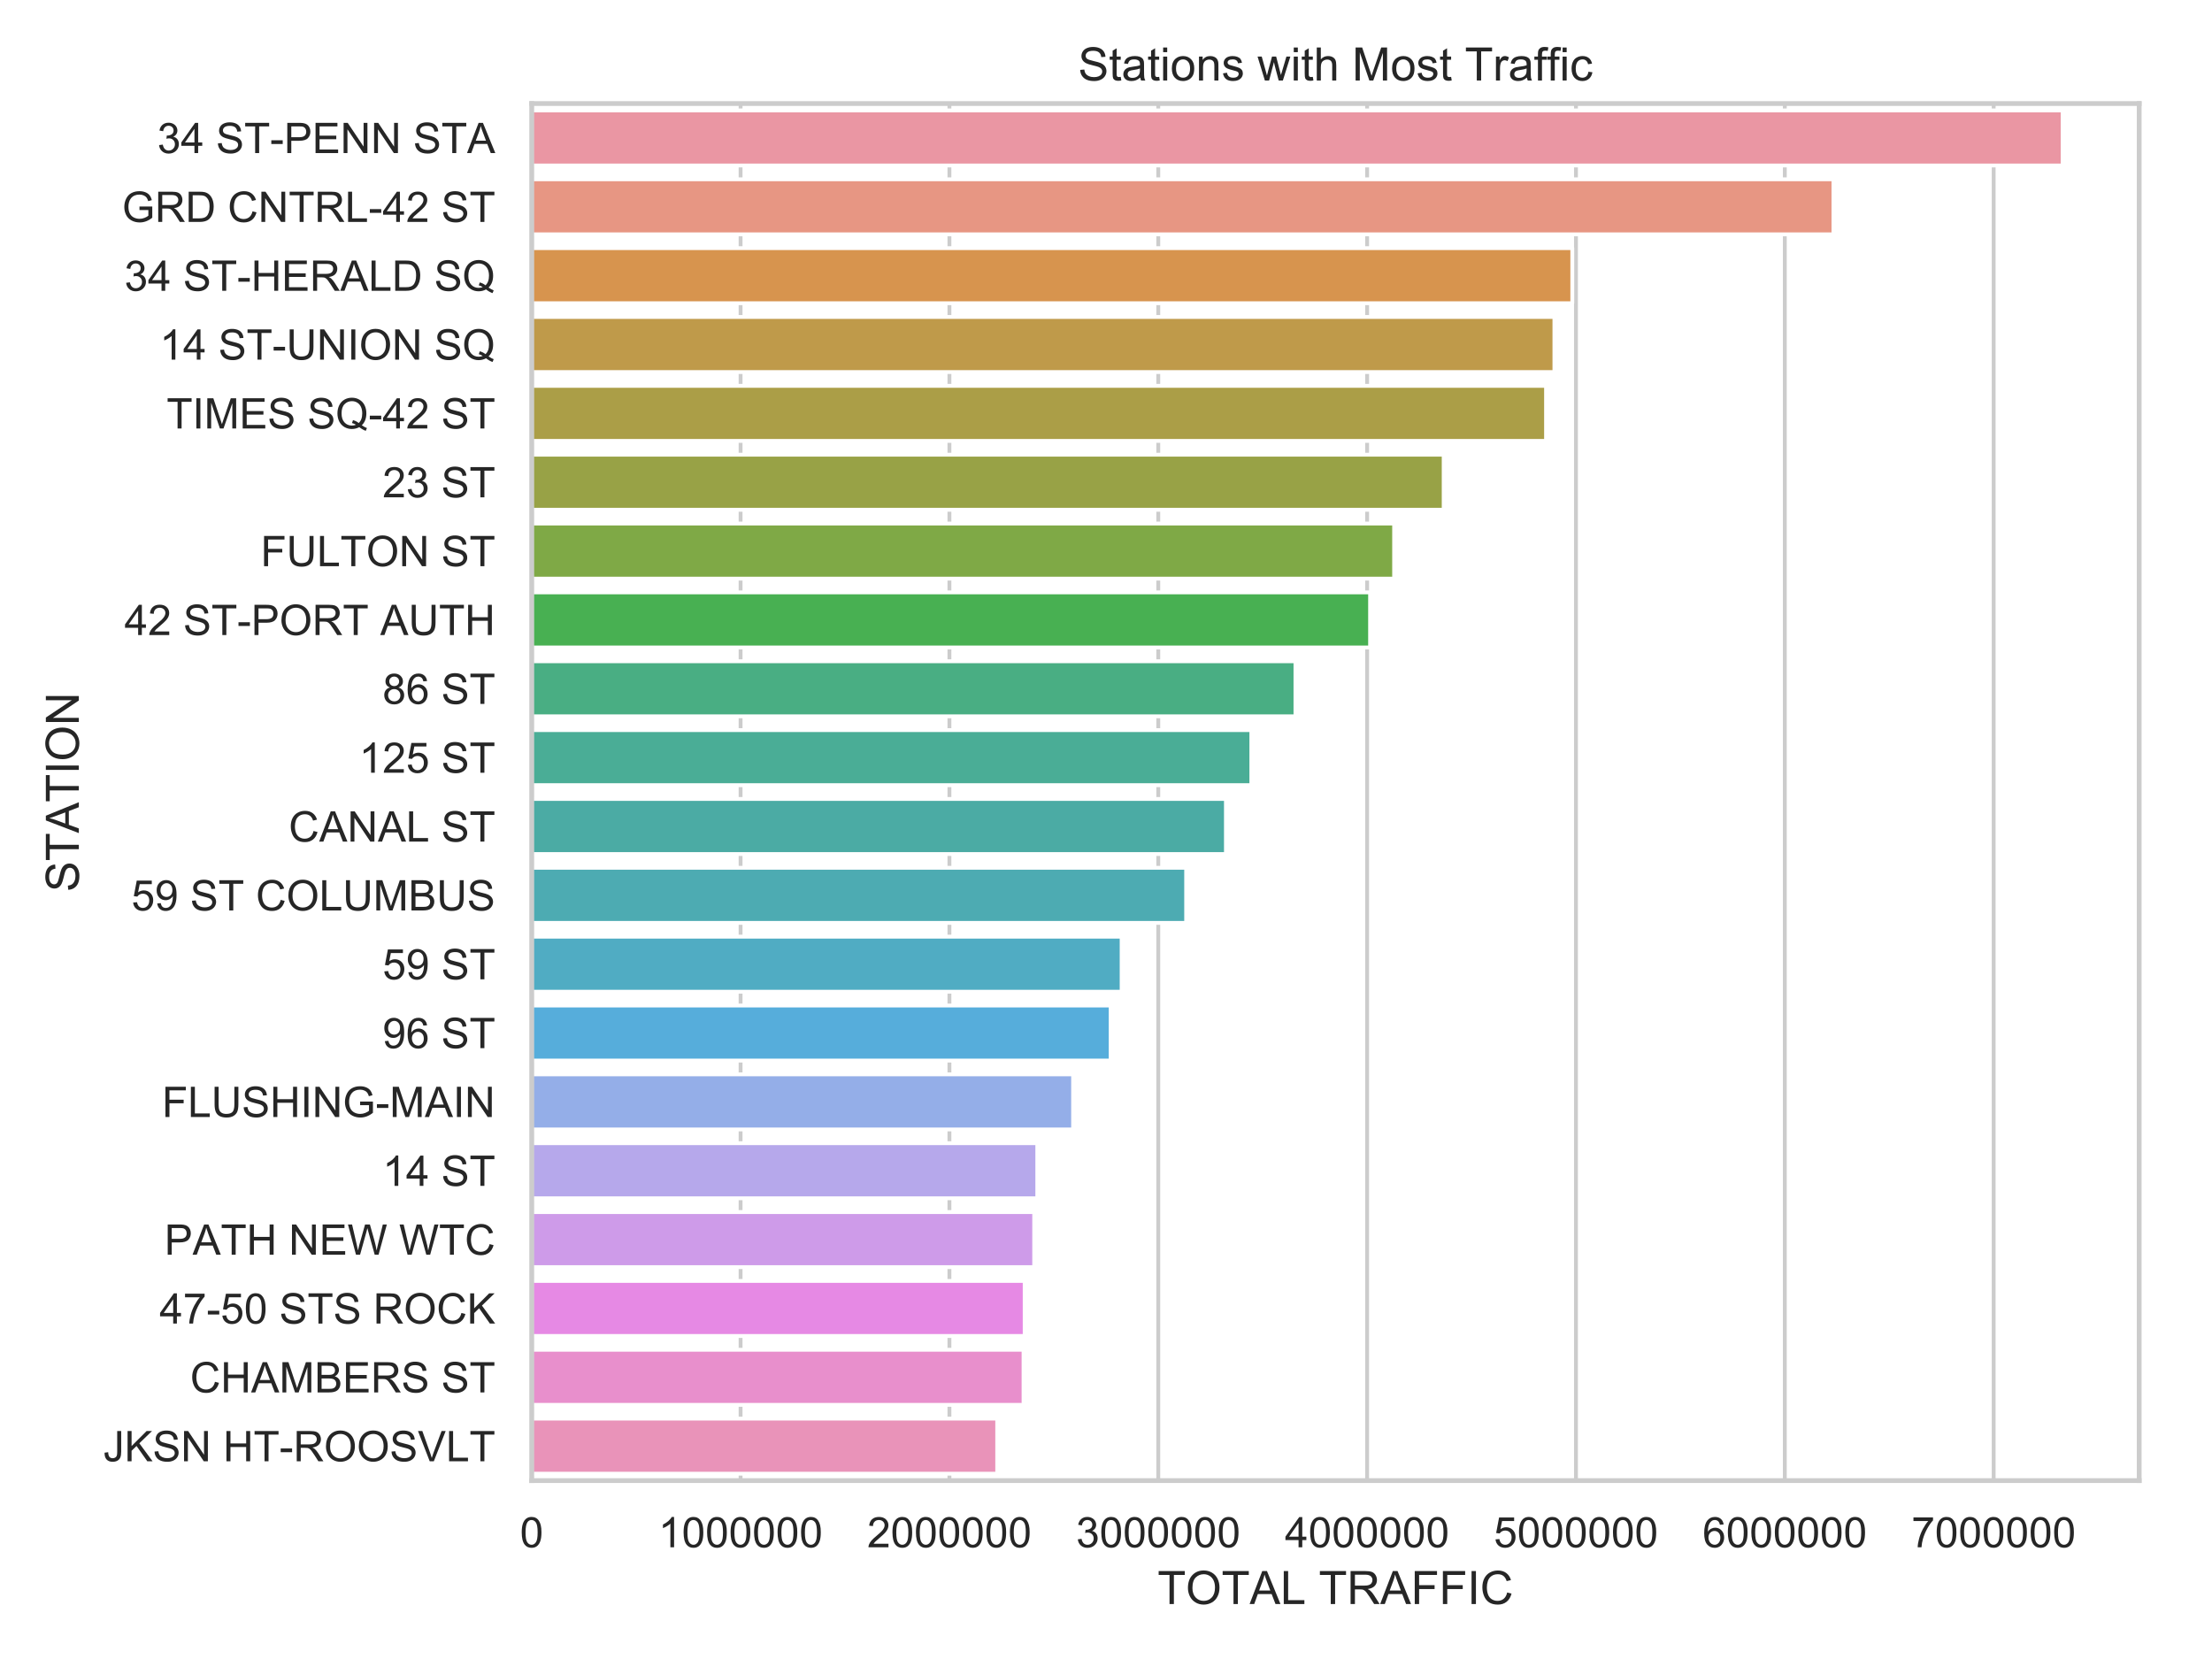 <?xml version="1.0" encoding="utf-8" standalone="no"?>
<!DOCTYPE svg PUBLIC "-//W3C//DTD SVG 1.1//EN"
  "http://www.w3.org/Graphics/SVG/1.1/DTD/svg11.dtd">
<!-- Created with matplotlib (http://matplotlib.org/) -->
<svg height="432pt" version="1.1" viewBox="0 0 576 432" width="576pt" xmlns="http://www.w3.org/2000/svg" xmlns:xlink="http://www.w3.org/1999/xlink">
 <defs>
  <style type="text/css">
*{stroke-linecap:butt;stroke-linejoin:round;}
  </style>
 </defs>
 <g id="figure_1">
  <g id="patch_1">
   <path d="M 0 432 
L 576 432 
L 576 0 
L 0 0 
z
" style="fill:#ffffff;"/>
  </g>
  <g id="axes_1">
   <g id="patch_2">
    <path d="M 138.46 385.54 
L 557.04 385.54 
L 557.04 26.96 
L 138.46 26.96 
z
" style="fill:#ffffff;"/>
   </g>
   <g id="matplotlib.axis_1">
    <g id="xtick_1">
     <g id="line2d_1">
      <path clip-path="url(#pbf6b4b45cb)" d="M 138.46 385.54 
L 138.46 26.96 
" style="fill:none;stroke:#cccccc;stroke-linecap:round;"/>
     </g>
     <g id="text_1">
      <!-- 0 -->
      <defs>
       <path d="M 4.156 35.297 
Q 4.156 48 6.766 55.734 
Q 9.375 63.484 14.516 67.672 
Q 19.672 71.875 27.484 71.875 
Q 33.25 71.875 37.594 69.547 
Q 41.938 67.234 44.766 62.859 
Q 47.609 58.5 49.219 52.219 
Q 50.828 45.953 50.828 35.297 
Q 50.828 22.703 48.234 14.969 
Q 45.656 7.234 40.5 3 
Q 35.359 -1.219 27.484 -1.219 
Q 17.141 -1.219 11.234 6.203 
Q 4.156 15.141 4.156 35.297 
z
M 13.188 35.297 
Q 13.188 17.672 17.312 11.828 
Q 21.438 6 27.484 6 
Q 33.547 6 37.672 11.859 
Q 41.797 17.719 41.797 35.297 
Q 41.797 52.984 37.672 58.781 
Q 33.547 64.594 27.391 64.594 
Q 21.344 64.594 17.719 59.469 
Q 13.188 52.938 13.188 35.297 
z
" id="ArialMT-30"/>
      </defs>
      <g style="fill:#262626;" transform="translate(135.401 402.914)scale(0.11 -0.11)">
       <use xlink:href="#ArialMT-30"/>
      </g>
     </g>
    </g>
    <g id="xtick_2">
     <g id="line2d_2">
      <path clip-path="url(#pbf6b4b45cb)" d="M 192.844 385.54 
L 192.844 26.96 
" style="fill:none;stroke:#cccccc;stroke-linecap:round;"/>
     </g>
     <g id="text_2">
      <!-- 1000000 -->
      <defs>
       <path d="M 37.25 0 
L 28.469 0 
L 28.469 56 
Q 25.297 52.984 20.141 49.953 
Q 14.984 46.922 10.891 45.406 
L 10.891 53.906 
Q 18.266 57.375 23.781 62.297 
Q 29.297 67.234 31.594 71.875 
L 37.25 71.875 
z
" id="ArialMT-31"/>
      </defs>
      <g style="fill:#262626;" transform="translate(171.434 402.914)scale(0.11 -0.11)">
       <use xlink:href="#ArialMT-31"/>
       <use x="55.615" xlink:href="#ArialMT-30"/>
       <use x="111.23" xlink:href="#ArialMT-30"/>
       <use x="166.846" xlink:href="#ArialMT-30"/>
       <use x="222.461" xlink:href="#ArialMT-30"/>
       <use x="278.076" xlink:href="#ArialMT-30"/>
       <use x="333.691" xlink:href="#ArialMT-30"/>
      </g>
     </g>
    </g>
    <g id="xtick_3">
     <g id="line2d_3">
      <path clip-path="url(#pbf6b4b45cb)" d="M 247.228 385.54 
L 247.228 26.96 
" style="fill:none;stroke:#cccccc;stroke-linecap:round;"/>
     </g>
     <g id="text_3">
      <!-- 2000000 -->
      <defs>
       <path d="M 50.344 8.453 
L 50.344 0 
L 3.031 0 
Q 2.938 3.172 4.047 6.109 
Q 5.859 10.938 9.828 15.625 
Q 13.812 20.312 21.344 26.469 
Q 33.016 36.031 37.109 41.625 
Q 41.219 47.219 41.219 52.203 
Q 41.219 57.422 37.469 61 
Q 33.734 64.594 27.734 64.594 
Q 21.391 64.594 17.578 60.781 
Q 13.766 56.984 13.719 50.25 
L 4.688 51.172 
Q 5.609 61.281 11.656 66.578 
Q 17.719 71.875 27.938 71.875 
Q 38.234 71.875 44.234 66.156 
Q 50.25 60.453 50.25 52 
Q 50.25 47.703 48.484 43.547 
Q 46.734 39.406 42.656 34.812 
Q 38.578 30.219 29.109 22.219 
Q 21.188 15.578 18.938 13.203 
Q 16.703 10.844 15.234 8.453 
z
" id="ArialMT-32"/>
      </defs>
      <g style="fill:#262626;" transform="translate(225.818 402.914)scale(0.11 -0.11)">
       <use xlink:href="#ArialMT-32"/>
       <use x="55.615" xlink:href="#ArialMT-30"/>
       <use x="111.23" xlink:href="#ArialMT-30"/>
       <use x="166.846" xlink:href="#ArialMT-30"/>
       <use x="222.461" xlink:href="#ArialMT-30"/>
       <use x="278.076" xlink:href="#ArialMT-30"/>
       <use x="333.691" xlink:href="#ArialMT-30"/>
      </g>
     </g>
    </g>
    <g id="xtick_4">
     <g id="line2d_4">
      <path clip-path="url(#pbf6b4b45cb)" d="M 301.611 385.54 
L 301.611 26.96 
" style="fill:none;stroke:#cccccc;stroke-linecap:round;"/>
     </g>
     <g id="text_4">
      <!-- 3000000 -->
      <defs>
       <path d="M 4.203 18.891 
L 12.984 20.062 
Q 14.5 12.594 18.141 9.297 
Q 21.781 6 27 6 
Q 33.203 6 37.469 10.297 
Q 41.75 14.594 41.75 20.953 
Q 41.75 27 37.797 30.922 
Q 33.844 34.859 27.734 34.859 
Q 25.25 34.859 21.531 33.891 
L 22.516 41.609 
Q 23.391 41.5 23.922 41.5 
Q 29.547 41.5 34.031 44.422 
Q 38.531 47.359 38.531 53.469 
Q 38.531 58.297 35.25 61.469 
Q 31.984 64.656 26.812 64.656 
Q 21.688 64.656 18.266 61.422 
Q 14.844 58.203 13.875 51.766 
L 5.078 53.328 
Q 6.688 62.156 12.391 67.016 
Q 18.109 71.875 26.609 71.875 
Q 32.469 71.875 37.391 69.359 
Q 42.328 66.844 44.938 62.5 
Q 47.562 58.156 47.562 53.266 
Q 47.562 48.641 45.062 44.828 
Q 42.578 41.016 37.703 38.766 
Q 44.047 37.312 47.562 32.688 
Q 51.078 28.078 51.078 21.141 
Q 51.078 11.766 44.234 5.25 
Q 37.406 -1.266 26.953 -1.266 
Q 17.531 -1.266 11.297 4.344 
Q 5.078 9.969 4.203 18.891 
z
" id="ArialMT-33"/>
      </defs>
      <g style="fill:#262626;" transform="translate(280.202 402.914)scale(0.11 -0.11)">
       <use xlink:href="#ArialMT-33"/>
       <use x="55.615" xlink:href="#ArialMT-30"/>
       <use x="111.23" xlink:href="#ArialMT-30"/>
       <use x="166.846" xlink:href="#ArialMT-30"/>
       <use x="222.461" xlink:href="#ArialMT-30"/>
       <use x="278.076" xlink:href="#ArialMT-30"/>
       <use x="333.691" xlink:href="#ArialMT-30"/>
      </g>
     </g>
    </g>
    <g id="xtick_5">
     <g id="line2d_5">
      <path clip-path="url(#pbf6b4b45cb)" d="M 355.995 385.54 
L 355.995 26.96 
" style="fill:none;stroke:#cccccc;stroke-linecap:round;"/>
     </g>
     <g id="text_5">
      <!-- 4000000 -->
      <defs>
       <path d="M 32.328 0 
L 32.328 17.141 
L 1.266 17.141 
L 1.266 25.203 
L 33.938 71.578 
L 41.109 71.578 
L 41.109 25.203 
L 50.781 25.203 
L 50.781 17.141 
L 41.109 17.141 
L 41.109 0 
z
M 32.328 25.203 
L 32.328 57.469 
L 9.906 25.203 
z
" id="ArialMT-34"/>
      </defs>
      <g style="fill:#262626;" transform="translate(334.586 402.914)scale(0.11 -0.11)">
       <use xlink:href="#ArialMT-34"/>
       <use x="55.615" xlink:href="#ArialMT-30"/>
       <use x="111.23" xlink:href="#ArialMT-30"/>
       <use x="166.846" xlink:href="#ArialMT-30"/>
       <use x="222.461" xlink:href="#ArialMT-30"/>
       <use x="278.076" xlink:href="#ArialMT-30"/>
       <use x="333.691" xlink:href="#ArialMT-30"/>
      </g>
     </g>
    </g>
    <g id="xtick_6">
     <g id="line2d_6">
      <path clip-path="url(#pbf6b4b45cb)" d="M 410.379 385.54 
L 410.379 26.96 
" style="fill:none;stroke:#cccccc;stroke-linecap:round;"/>
     </g>
     <g id="text_6">
      <!-- 5000000 -->
      <defs>
       <path d="M 4.156 18.75 
L 13.375 19.531 
Q 14.406 12.797 18.141 9.391 
Q 21.875 6 27.156 6 
Q 33.5 6 37.891 10.781 
Q 42.281 15.578 42.281 23.484 
Q 42.281 31 38.062 35.344 
Q 33.844 39.703 27 39.703 
Q 22.75 39.703 19.328 37.766 
Q 15.922 35.844 13.969 32.766 
L 5.719 33.844 
L 12.641 70.609 
L 48.25 70.609 
L 48.25 62.203 
L 19.672 62.203 
L 15.828 42.969 
Q 22.266 47.469 29.344 47.469 
Q 38.719 47.469 45.156 40.969 
Q 51.609 34.469 51.609 24.266 
Q 51.609 14.547 45.953 7.469 
Q 39.062 -1.219 27.156 -1.219 
Q 17.391 -1.219 11.203 4.25 
Q 5.031 9.719 4.156 18.75 
z
" id="ArialMT-35"/>
      </defs>
      <g style="fill:#262626;" transform="translate(388.97 402.914)scale(0.11 -0.11)">
       <use xlink:href="#ArialMT-35"/>
       <use x="55.615" xlink:href="#ArialMT-30"/>
       <use x="111.23" xlink:href="#ArialMT-30"/>
       <use x="166.846" xlink:href="#ArialMT-30"/>
       <use x="222.461" xlink:href="#ArialMT-30"/>
       <use x="278.076" xlink:href="#ArialMT-30"/>
       <use x="333.691" xlink:href="#ArialMT-30"/>
      </g>
     </g>
    </g>
    <g id="xtick_7">
     <g id="line2d_7">
      <path clip-path="url(#pbf6b4b45cb)" d="M 464.763 385.54 
L 464.763 26.96 
" style="fill:none;stroke:#cccccc;stroke-linecap:round;"/>
     </g>
     <g id="text_7">
      <!-- 6000000 -->
      <defs>
       <path d="M 49.75 54.047 
L 41.016 53.375 
Q 39.844 58.547 37.703 60.891 
Q 34.125 64.656 28.906 64.656 
Q 24.703 64.656 21.531 62.312 
Q 17.391 59.281 14.984 53.469 
Q 12.594 47.656 12.5 36.922 
Q 15.672 41.75 20.266 44.094 
Q 24.859 46.438 29.891 46.438 
Q 38.672 46.438 44.844 39.969 
Q 51.031 33.5 51.031 23.25 
Q 51.031 16.5 48.125 10.719 
Q 45.219 4.938 40.141 1.859 
Q 35.062 -1.219 28.609 -1.219 
Q 17.625 -1.219 10.688 6.859 
Q 3.766 14.938 3.766 33.5 
Q 3.766 54.25 11.422 63.672 
Q 18.109 71.875 29.438 71.875 
Q 37.891 71.875 43.281 67.141 
Q 48.688 62.406 49.75 54.047 
z
M 13.875 23.188 
Q 13.875 18.656 15.797 14.5 
Q 17.719 10.359 21.188 8.172 
Q 24.656 6 28.469 6 
Q 34.031 6 38.031 10.484 
Q 42.047 14.984 42.047 22.703 
Q 42.047 30.125 38.078 34.391 
Q 34.125 38.672 28.125 38.672 
Q 22.172 38.672 18.016 34.391 
Q 13.875 30.125 13.875 23.188 
z
" id="ArialMT-36"/>
      </defs>
      <g style="fill:#262626;" transform="translate(443.353 402.914)scale(0.11 -0.11)">
       <use xlink:href="#ArialMT-36"/>
       <use x="55.615" xlink:href="#ArialMT-30"/>
       <use x="111.23" xlink:href="#ArialMT-30"/>
       <use x="166.846" xlink:href="#ArialMT-30"/>
       <use x="222.461" xlink:href="#ArialMT-30"/>
       <use x="278.076" xlink:href="#ArialMT-30"/>
       <use x="333.691" xlink:href="#ArialMT-30"/>
      </g>
     </g>
    </g>
    <g id="xtick_8">
     <g id="line2d_8">
      <path clip-path="url(#pbf6b4b45cb)" d="M 519.147 385.54 
L 519.147 26.96 
" style="fill:none;stroke:#cccccc;stroke-linecap:round;"/>
     </g>
     <g id="text_8">
      <!-- 7000000 -->
      <defs>
       <path d="M 4.734 62.203 
L 4.734 70.656 
L 51.078 70.656 
L 51.078 63.812 
Q 44.234 56.547 37.516 44.484 
Q 30.812 32.422 27.156 19.672 
Q 24.516 10.688 23.781 0 
L 14.75 0 
Q 14.891 8.453 18.062 20.406 
Q 21.234 32.375 27.172 43.484 
Q 33.109 54.594 39.797 62.203 
z
" id="ArialMT-37"/>
      </defs>
      <g style="fill:#262626;" transform="translate(497.737 402.914)scale(0.11 -0.11)">
       <use xlink:href="#ArialMT-37"/>
       <use x="55.615" xlink:href="#ArialMT-30"/>
       <use x="111.23" xlink:href="#ArialMT-30"/>
       <use x="166.846" xlink:href="#ArialMT-30"/>
       <use x="222.461" xlink:href="#ArialMT-30"/>
       <use x="278.076" xlink:href="#ArialMT-30"/>
       <use x="333.691" xlink:href="#ArialMT-30"/>
      </g>
     </g>
    </g>
    <g id="text_9">
     <!-- TOTAL TRAFFIC -->
     <defs>
      <path d="M 25.922 0 
L 25.922 63.141 
L 2.344 63.141 
L 2.344 71.578 
L 59.078 71.578 
L 59.078 63.141 
L 35.406 63.141 
L 35.406 0 
z
" id="ArialMT-54"/>
      <path d="M 4.828 34.859 
Q 4.828 52.688 14.391 62.766 
Q 23.969 72.859 39.109 72.859 
Q 49.031 72.859 56.984 68.109 
Q 64.938 63.375 69.109 54.906 
Q 73.297 46.438 73.297 35.688 
Q 73.297 24.812 68.891 16.219 
Q 64.5 7.625 56.438 3.203 
Q 48.391 -1.219 39.062 -1.219 
Q 28.953 -1.219 20.984 3.656 
Q 13.031 8.547 8.922 16.984 
Q 4.828 25.438 4.828 34.859 
z
M 14.594 34.719 
Q 14.594 21.781 21.547 14.328 
Q 28.516 6.891 39.016 6.891 
Q 49.703 6.891 56.609 14.406 
Q 63.531 21.922 63.531 35.75 
Q 63.531 44.484 60.578 51 
Q 57.625 57.516 51.922 61.109 
Q 46.234 64.703 39.156 64.703 
Q 29.109 64.703 21.844 57.781 
Q 14.594 50.875 14.594 34.719 
z
" id="ArialMT-4f"/>
      <path d="M -0.141 0 
L 27.344 71.578 
L 37.547 71.578 
L 66.844 0 
L 56.062 0 
L 47.703 21.688 
L 17.781 21.688 
L 9.906 0 
z
M 20.516 29.391 
L 44.781 29.391 
L 37.312 49.219 
Q 33.891 58.25 32.234 64.062 
Q 30.859 57.172 28.375 50.391 
z
" id="ArialMT-41"/>
      <path d="M 7.328 0 
L 7.328 71.578 
L 16.797 71.578 
L 16.797 8.453 
L 52.047 8.453 
L 52.047 0 
z
" id="ArialMT-4c"/>
      <path id="ArialMT-20"/>
      <path d="M 7.859 0 
L 7.859 71.578 
L 39.594 71.578 
Q 49.172 71.578 54.141 69.641 
Q 59.125 67.719 62.109 62.828 
Q 65.094 57.953 65.094 52.047 
Q 65.094 44.438 60.156 39.203 
Q 55.219 33.984 44.922 32.562 
Q 48.688 30.766 50.641 29 
Q 54.781 25.203 58.5 19.484 
L 70.953 0 
L 59.031 0 
L 49.562 14.891 
Q 45.406 21.344 42.719 24.75 
Q 40.047 28.172 37.922 29.531 
Q 35.797 30.906 33.594 31.453 
Q 31.984 31.781 28.328 31.781 
L 17.328 31.781 
L 17.328 0 
z
M 17.328 39.984 
L 37.703 39.984 
Q 44.188 39.984 47.844 41.328 
Q 51.516 42.672 53.422 45.625 
Q 55.328 48.578 55.328 52.047 
Q 55.328 57.125 51.641 60.391 
Q 47.953 63.672 39.984 63.672 
L 17.328 63.672 
z
" id="ArialMT-52"/>
      <path d="M 8.203 0 
L 8.203 71.578 
L 56.5 71.578 
L 56.5 63.141 
L 17.672 63.141 
L 17.672 40.969 
L 51.266 40.969 
L 51.266 32.516 
L 17.672 32.516 
L 17.672 0 
z
" id="ArialMT-46"/>
      <path d="M 9.328 0 
L 9.328 71.578 
L 18.797 71.578 
L 18.797 0 
z
" id="ArialMT-49"/>
      <path d="M 58.797 25.094 
L 68.266 22.703 
Q 65.281 11.031 57.547 4.906 
Q 49.812 -1.219 38.625 -1.219 
Q 27.047 -1.219 19.797 3.484 
Q 12.547 8.203 8.766 17.141 
Q 4.984 26.078 4.984 36.328 
Q 4.984 47.516 9.25 55.828 
Q 13.531 64.156 21.406 68.469 
Q 29.297 72.797 38.766 72.797 
Q 49.516 72.797 56.828 67.328 
Q 64.156 61.859 67.047 51.953 
L 57.719 49.75 
Q 55.219 57.562 50.484 61.125 
Q 45.75 64.703 38.578 64.703 
Q 30.328 64.703 24.781 60.734 
Q 19.234 56.781 16.984 50.109 
Q 14.75 43.453 14.75 36.375 
Q 14.75 27.25 17.406 20.438 
Q 20.062 13.625 25.672 10.25 
Q 31.297 6.891 37.844 6.891 
Q 45.797 6.891 51.312 11.469 
Q 56.844 16.062 58.797 25.094 
z
" id="ArialMT-43"/>
     </defs>
     <g style="fill:#262626;" transform="translate(301.43 417.689)scale(0.12 -0.12)">
      <use xlink:href="#ArialMT-54"/>
      <use x="61.068" xlink:href="#ArialMT-4f"/>
      <use x="138.852" xlink:href="#ArialMT-54"/>
      <use x="199.826" xlink:href="#ArialMT-41"/>
      <use x="266.525" xlink:href="#ArialMT-4c"/>
      <use x="322.094" xlink:href="#ArialMT-20"/>
      <use x="349.861" xlink:href="#ArialMT-54"/>
      <use x="410.945" xlink:href="#ArialMT-52"/>
      <use x="483.162" xlink:href="#ArialMT-41"/>
      <use x="549.861" xlink:href="#ArialMT-46"/>
      <use x="610.945" xlink:href="#ArialMT-46"/>
      <use x="672.029" xlink:href="#ArialMT-49"/>
      <use x="699.812" xlink:href="#ArialMT-43"/>
     </g>
    </g>
   </g>
   <g id="matplotlib.axis_2">
    <g id="ytick_1">
     <g id="text_10">
      <!-- 34 ST-PENN STA -->
      <defs>
       <path d="M 4.5 23 
L 13.422 23.781 
Q 14.062 18.406 16.375 14.969 
Q 18.703 11.531 23.578 9.406 
Q 28.469 7.281 34.578 7.281 
Q 39.984 7.281 44.141 8.891 
Q 48.297 10.5 50.312 13.297 
Q 52.344 16.109 52.344 19.438 
Q 52.344 22.797 50.391 25.312 
Q 48.438 27.828 43.953 29.547 
Q 41.062 30.672 31.203 33.031 
Q 21.344 35.406 17.391 37.5 
Q 12.25 40.188 9.734 44.156 
Q 7.234 48.141 7.234 53.078 
Q 7.234 58.5 10.297 63.203 
Q 13.375 67.922 19.281 70.359 
Q 25.203 72.797 32.422 72.797 
Q 40.375 72.797 46.453 70.234 
Q 52.547 67.672 55.812 62.688 
Q 59.078 57.719 59.328 51.422 
L 50.25 50.734 
Q 49.516 57.516 45.281 60.984 
Q 41.062 64.453 32.812 64.453 
Q 24.219 64.453 20.281 61.297 
Q 16.359 58.156 16.359 53.719 
Q 16.359 49.859 19.141 47.359 
Q 21.875 44.875 33.422 42.266 
Q 44.969 39.656 49.266 37.703 
Q 55.516 34.812 58.484 30.391 
Q 61.469 25.984 61.469 20.219 
Q 61.469 14.5 58.203 9.438 
Q 54.938 4.391 48.797 1.578 
Q 42.672 -1.219 35.016 -1.219 
Q 25.297 -1.219 18.719 1.609 
Q 12.156 4.438 8.422 10.125 
Q 4.688 15.828 4.5 23 
z
" id="ArialMT-53"/>
       <path d="M 3.172 21.484 
L 3.172 30.328 
L 30.172 30.328 
L 30.172 21.484 
z
" id="ArialMT-2d"/>
       <path d="M 7.719 0 
L 7.719 71.578 
L 34.719 71.578 
Q 41.844 71.578 45.609 70.906 
Q 50.875 70.016 54.438 67.547 
Q 58.016 65.094 60.188 60.641 
Q 62.359 56.203 62.359 50.875 
Q 62.359 41.75 56.547 35.422 
Q 50.734 29.109 35.547 29.109 
L 17.188 29.109 
L 17.188 0 
z
M 17.188 37.547 
L 35.688 37.547 
Q 44.875 37.547 48.734 40.969 
Q 52.594 44.391 52.594 50.594 
Q 52.594 55.078 50.312 58.266 
Q 48.047 61.469 44.344 62.5 
Q 41.938 63.141 35.5 63.141 
L 17.188 63.141 
z
" id="ArialMT-50"/>
       <path d="M 7.906 0 
L 7.906 71.578 
L 59.672 71.578 
L 59.672 63.141 
L 17.391 63.141 
L 17.391 41.219 
L 56.984 41.219 
L 56.984 32.812 
L 17.391 32.812 
L 17.391 8.453 
L 61.328 8.453 
L 61.328 0 
z
" id="ArialMT-45"/>
       <path d="M 7.625 0 
L 7.625 71.578 
L 17.328 71.578 
L 54.938 15.375 
L 54.938 71.578 
L 64.016 71.578 
L 64.016 0 
L 54.297 0 
L 16.703 56.25 
L 16.703 0 
z
" id="ArialMT-4e"/>
      </defs>
      <g style="fill:#262626;" transform="translate(40.96 39.861)scale(0.11 -0.11)">
       <use xlink:href="#ArialMT-33"/>
       <use x="55.615" xlink:href="#ArialMT-34"/>
       <use x="111.23" xlink:href="#ArialMT-20"/>
       <use x="139.014" xlink:href="#ArialMT-53"/>
       <use x="205.713" xlink:href="#ArialMT-54"/>
       <use x="266.719" xlink:href="#ArialMT-2d"/>
       <use x="300.02" xlink:href="#ArialMT-50"/>
       <use x="366.719" xlink:href="#ArialMT-45"/>
       <use x="433.418" xlink:href="#ArialMT-4e"/>
       <use x="505.635" xlink:href="#ArialMT-4e"/>
       <use x="577.852" xlink:href="#ArialMT-20"/>
       <use x="605.635" xlink:href="#ArialMT-53"/>
       <use x="672.334" xlink:href="#ArialMT-54"/>
       <use x="733.309" xlink:href="#ArialMT-41"/>
      </g>
     </g>
    </g>
    <g id="ytick_2">
     <g id="text_11">
      <!-- GRD CNTRL-42 ST -->
      <defs>
       <path d="M 41.219 28.078 
L 41.219 36.469 
L 71.531 36.531 
L 71.531 9.969 
Q 64.547 4.391 57.125 1.578 
Q 49.703 -1.219 41.891 -1.219 
Q 31.344 -1.219 22.719 3.297 
Q 14.109 7.812 9.719 16.359 
Q 5.328 24.906 5.328 35.453 
Q 5.328 45.906 9.688 54.953 
Q 14.062 64.016 22.266 68.406 
Q 30.469 72.797 41.156 72.797 
Q 48.922 72.797 55.188 70.281 
Q 61.469 67.781 65.031 63.281 
Q 68.609 58.797 70.453 51.562 
L 61.922 49.219 
Q 60.297 54.688 57.906 57.812 
Q 55.516 60.938 51.062 62.812 
Q 46.625 64.703 41.219 64.703 
Q 34.719 64.703 29.984 62.719 
Q 25.25 60.75 22.344 57.516 
Q 19.438 54.297 17.828 50.438 
Q 15.094 43.797 15.094 36.031 
Q 15.094 26.469 18.391 20.016 
Q 21.688 13.578 27.984 10.453 
Q 34.281 7.328 41.359 7.328 
Q 47.516 7.328 53.375 9.688 
Q 59.234 12.062 62.25 14.75 
L 62.25 28.078 
z
" id="ArialMT-47"/>
       <path d="M 7.719 0 
L 7.719 71.578 
L 32.375 71.578 
Q 40.719 71.578 45.125 70.562 
Q 51.266 69.141 55.609 65.438 
Q 61.281 60.641 64.078 53.188 
Q 66.891 45.75 66.891 36.188 
Q 66.891 28.031 64.984 21.734 
Q 63.094 15.438 60.109 11.297 
Q 57.125 7.172 53.578 4.797 
Q 50.047 2.438 45.047 1.219 
Q 40.047 0 33.547 0 
z
M 17.188 8.453 
L 32.469 8.453 
Q 39.547 8.453 43.578 9.766 
Q 47.609 11.078 50 13.484 
Q 53.375 16.844 55.25 22.531 
Q 57.125 28.219 57.125 36.328 
Q 57.125 47.562 53.438 53.594 
Q 49.75 59.625 44.484 61.672 
Q 40.672 63.141 32.234 63.141 
L 17.188 63.141 
z
" id="ArialMT-44"/>
      </defs>
      <g style="fill:#262626;" transform="translate(31.784 57.79)scale(0.11 -0.11)">
       <use xlink:href="#ArialMT-47"/>
       <use x="77.783" xlink:href="#ArialMT-52"/>
       <use x="150" xlink:href="#ArialMT-44"/>
       <use x="222.217" xlink:href="#ArialMT-20"/>
       <use x="250" xlink:href="#ArialMT-43"/>
       <use x="322.217" xlink:href="#ArialMT-4e"/>
       <use x="394.434" xlink:href="#ArialMT-54"/>
       <use x="455.518" xlink:href="#ArialMT-52"/>
       <use x="527.734" xlink:href="#ArialMT-4c"/>
       <use x="583.35" xlink:href="#ArialMT-2d"/>
       <use x="616.65" xlink:href="#ArialMT-34"/>
       <use x="672.266" xlink:href="#ArialMT-32"/>
       <use x="727.881" xlink:href="#ArialMT-20"/>
       <use x="755.664" xlink:href="#ArialMT-53"/>
       <use x="822.363" xlink:href="#ArialMT-54"/>
      </g>
     </g>
    </g>
    <g id="ytick_3">
     <g id="text_12">
      <!-- 34 ST-HERALD SQ -->
      <defs>
       <path d="M 8.016 0 
L 8.016 71.578 
L 17.484 71.578 
L 17.484 42.188 
L 54.688 42.188 
L 54.688 71.578 
L 64.156 71.578 
L 64.156 0 
L 54.688 0 
L 54.688 33.734 
L 17.484 33.734 
L 17.484 0 
z
" id="ArialMT-48"/>
       <path d="M 61.969 7.672 
Q 68.562 3.125 74.125 1.031 
L 71.344 -5.562 
Q 63.625 -2.781 55.953 3.219 
Q 48 -1.219 38.375 -1.219 
Q 28.656 -1.219 20.75 3.469 
Q 12.844 8.156 8.562 16.641 
Q 4.297 25.141 4.297 35.797 
Q 4.297 46.391 8.594 55.078 
Q 12.891 63.766 20.828 68.312 
Q 28.766 72.859 38.578 72.859 
Q 48.484 72.859 56.438 68.141 
Q 64.406 63.422 68.578 54.953 
Q 72.75 46.484 72.75 35.844 
Q 72.75 27 70.062 19.938 
Q 67.391 12.891 61.969 7.672 
z
M 41.109 19.781 
Q 49.312 17.484 54.641 12.938 
Q 62.984 20.562 62.984 35.844 
Q 62.984 44.531 60.031 51.016 
Q 57.078 57.516 51.391 61.109 
Q 45.703 64.703 38.625 64.703 
Q 28.031 64.703 21.047 57.453 
Q 14.062 50.203 14.062 35.797 
Q 14.062 21.828 20.969 14.359 
Q 27.875 6.891 38.625 6.891 
Q 43.703 6.891 48.188 8.797 
Q 43.75 11.672 38.812 12.891 
z
" id="ArialMT-51"/>
      </defs>
      <g style="fill:#262626;" transform="translate(32.387 75.719)scale(0.11 -0.11)">
       <use xlink:href="#ArialMT-33"/>
       <use x="55.615" xlink:href="#ArialMT-34"/>
       <use x="111.23" xlink:href="#ArialMT-20"/>
       <use x="139.014" xlink:href="#ArialMT-53"/>
       <use x="205.713" xlink:href="#ArialMT-54"/>
       <use x="266.719" xlink:href="#ArialMT-2d"/>
       <use x="300.02" xlink:href="#ArialMT-48"/>
       <use x="372.236" xlink:href="#ArialMT-45"/>
       <use x="438.936" xlink:href="#ArialMT-52"/>
       <use x="511.152" xlink:href="#ArialMT-41"/>
       <use x="577.852" xlink:href="#ArialMT-4c"/>
       <use x="633.467" xlink:href="#ArialMT-44"/>
       <use x="705.684" xlink:href="#ArialMT-20"/>
       <use x="733.467" xlink:href="#ArialMT-53"/>
       <use x="800.166" xlink:href="#ArialMT-51"/>
      </g>
     </g>
    </g>
    <g id="ytick_4">
     <g id="text_13">
      <!-- 14 ST-UNION SQ -->
      <defs>
       <path d="M 54.688 71.578 
L 64.156 71.578 
L 64.156 30.219 
Q 64.156 19.438 61.719 13.078 
Q 59.281 6.734 52.906 2.75 
Q 46.531 -1.219 36.188 -1.219 
Q 26.125 -1.219 19.719 2.25 
Q 13.328 5.719 10.594 12.281 
Q 7.859 18.844 7.859 30.219 
L 7.859 71.578 
L 17.328 71.578 
L 17.328 30.281 
Q 17.328 20.953 19.062 16.531 
Q 20.797 12.109 25.016 9.719 
Q 29.25 7.328 35.359 7.328 
Q 45.797 7.328 50.234 12.062 
Q 54.688 16.797 54.688 30.281 
z
" id="ArialMT-55"/>
      </defs>
      <g style="fill:#262626;" transform="translate(41.567 93.648)scale(0.11 -0.11)">
       <use xlink:href="#ArialMT-31"/>
       <use x="55.615" xlink:href="#ArialMT-34"/>
       <use x="111.23" xlink:href="#ArialMT-20"/>
       <use x="139.014" xlink:href="#ArialMT-53"/>
       <use x="205.713" xlink:href="#ArialMT-54"/>
       <use x="266.719" xlink:href="#ArialMT-2d"/>
       <use x="300.02" xlink:href="#ArialMT-55"/>
       <use x="372.236" xlink:href="#ArialMT-4e"/>
       <use x="444.453" xlink:href="#ArialMT-49"/>
       <use x="472.236" xlink:href="#ArialMT-4f"/>
       <use x="550.02" xlink:href="#ArialMT-4e"/>
       <use x="622.236" xlink:href="#ArialMT-20"/>
       <use x="650.02" xlink:href="#ArialMT-53"/>
       <use x="716.719" xlink:href="#ArialMT-51"/>
      </g>
     </g>
    </g>
    <g id="ytick_5">
     <g id="text_14">
      <!-- TIMES SQ-42 ST -->
      <defs>
       <path d="M 7.422 0 
L 7.422 71.578 
L 21.688 71.578 
L 38.625 20.906 
Q 40.969 13.812 42.047 10.297 
Q 43.266 14.203 45.844 21.781 
L 62.984 71.578 
L 75.734 71.578 
L 75.734 0 
L 66.609 0 
L 66.609 59.906 
L 45.797 0 
L 37.25 0 
L 16.547 60.938 
L 16.547 0 
z
" id="ArialMT-4d"/>
      </defs>
      <g style="fill:#262626;" transform="translate(43.39 111.577)scale(0.11 -0.11)">
       <use xlink:href="#ArialMT-54"/>
       <use x="61.084" xlink:href="#ArialMT-49"/>
       <use x="88.867" xlink:href="#ArialMT-4d"/>
       <use x="172.168" xlink:href="#ArialMT-45"/>
       <use x="238.867" xlink:href="#ArialMT-53"/>
       <use x="305.566" xlink:href="#ArialMT-20"/>
       <use x="333.35" xlink:href="#ArialMT-53"/>
       <use x="400.049" xlink:href="#ArialMT-51"/>
       <use x="477.832" xlink:href="#ArialMT-2d"/>
       <use x="511.133" xlink:href="#ArialMT-34"/>
       <use x="566.748" xlink:href="#ArialMT-32"/>
       <use x="622.363" xlink:href="#ArialMT-20"/>
       <use x="650.146" xlink:href="#ArialMT-53"/>
       <use x="716.846" xlink:href="#ArialMT-54"/>
      </g>
     </g>
    </g>
    <g id="ytick_6">
     <g id="text_15">
      <!-- 23 ST -->
      <g style="fill:#262626;" transform="translate(99.614 129.506)scale(0.11 -0.11)">
       <use xlink:href="#ArialMT-32"/>
       <use x="55.615" xlink:href="#ArialMT-33"/>
       <use x="111.23" xlink:href="#ArialMT-20"/>
       <use x="139.014" xlink:href="#ArialMT-53"/>
       <use x="205.713" xlink:href="#ArialMT-54"/>
      </g>
     </g>
    </g>
    <g id="ytick_7">
     <g id="text_16">
      <!-- FULTON ST -->
      <g style="fill:#262626;" transform="translate(67.864 147.435)scale(0.11 -0.11)">
       <use xlink:href="#ArialMT-46"/>
       <use x="61.084" xlink:href="#ArialMT-55"/>
       <use x="133.301" xlink:href="#ArialMT-4c"/>
       <use x="188.807" xlink:href="#ArialMT-54"/>
       <use x="249.875" xlink:href="#ArialMT-4f"/>
       <use x="327.658" xlink:href="#ArialMT-4e"/>
       <use x="399.875" xlink:href="#ArialMT-20"/>
       <use x="427.658" xlink:href="#ArialMT-53"/>
       <use x="494.357" xlink:href="#ArialMT-54"/>
      </g>
     </g>
    </g>
    <g id="ytick_8">
     <g id="text_17">
      <!-- 42 ST-PORT AUTH -->
      <g style="fill:#262626;" transform="translate(32.416 165.364)scale(0.11 -0.11)">
       <use xlink:href="#ArialMT-34"/>
       <use x="55.615" xlink:href="#ArialMT-32"/>
       <use x="111.23" xlink:href="#ArialMT-20"/>
       <use x="139.014" xlink:href="#ArialMT-53"/>
       <use x="205.713" xlink:href="#ArialMT-54"/>
       <use x="266.719" xlink:href="#ArialMT-2d"/>
       <use x="300.02" xlink:href="#ArialMT-50"/>
       <use x="366.719" xlink:href="#ArialMT-4f"/>
       <use x="444.502" xlink:href="#ArialMT-52"/>
       <use x="516.703" xlink:href="#ArialMT-54"/>
       <use x="577.771" xlink:href="#ArialMT-20"/>
       <use x="605.477" xlink:href="#ArialMT-41"/>
       <use x="672.176" xlink:href="#ArialMT-55"/>
       <use x="744.393" xlink:href="#ArialMT-54"/>
       <use x="805.477" xlink:href="#ArialMT-48"/>
      </g>
     </g>
    </g>
    <g id="ytick_9">
     <g id="text_18">
      <!-- 86 ST -->
      <defs>
       <path d="M 17.672 38.812 
Q 12.203 40.828 9.562 44.531 
Q 6.938 48.25 6.938 53.422 
Q 6.938 61.234 12.547 66.547 
Q 18.172 71.875 27.484 71.875 
Q 36.859 71.875 42.578 66.422 
Q 48.297 60.984 48.297 53.172 
Q 48.297 48.188 45.672 44.5 
Q 43.062 40.828 37.75 38.812 
Q 44.344 36.672 47.781 31.875 
Q 51.219 27.094 51.219 20.453 
Q 51.219 11.281 44.719 5.031 
Q 38.234 -1.219 27.641 -1.219 
Q 17.047 -1.219 10.547 5.047 
Q 4.047 11.328 4.047 20.703 
Q 4.047 27.688 7.594 32.391 
Q 11.141 37.109 17.672 38.812 
z
M 15.922 53.719 
Q 15.922 48.641 19.188 45.406 
Q 22.469 42.188 27.688 42.188 
Q 32.766 42.188 36.016 45.375 
Q 39.266 48.578 39.266 53.219 
Q 39.266 58.062 35.906 61.359 
Q 32.562 64.656 27.594 64.656 
Q 22.562 64.656 19.234 61.422 
Q 15.922 58.203 15.922 53.719 
z
M 13.094 20.656 
Q 13.094 16.891 14.875 13.375 
Q 16.656 9.859 20.172 7.922 
Q 23.688 6 27.734 6 
Q 34.031 6 38.125 10.047 
Q 42.234 14.109 42.234 20.359 
Q 42.234 26.703 38.016 30.859 
Q 33.797 35.016 27.438 35.016 
Q 21.234 35.016 17.156 30.906 
Q 13.094 26.812 13.094 20.656 
z
" id="ArialMT-38"/>
      </defs>
      <g style="fill:#262626;" transform="translate(99.614 183.293)scale(0.11 -0.11)">
       <use xlink:href="#ArialMT-38"/>
       <use x="55.615" xlink:href="#ArialMT-36"/>
       <use x="111.23" xlink:href="#ArialMT-20"/>
       <use x="139.014" xlink:href="#ArialMT-53"/>
       <use x="205.713" xlink:href="#ArialMT-54"/>
      </g>
     </g>
    </g>
    <g id="ytick_10">
     <g id="text_19">
      <!-- 125 ST -->
      <g style="fill:#262626;" transform="translate(93.497 201.222)scale(0.11 -0.11)">
       <use xlink:href="#ArialMT-31"/>
       <use x="55.615" xlink:href="#ArialMT-32"/>
       <use x="111.23" xlink:href="#ArialMT-35"/>
       <use x="166.846" xlink:href="#ArialMT-20"/>
       <use x="194.629" xlink:href="#ArialMT-53"/>
       <use x="261.328" xlink:href="#ArialMT-54"/>
      </g>
     </g>
    </g>
    <g id="ytick_11">
     <g id="text_20">
      <!-- CANAL ST -->
      <g style="fill:#262626;" transform="translate(75.173 219.151)scale(0.11 -0.11)">
       <use xlink:href="#ArialMT-43"/>
       <use x="72.217" xlink:href="#ArialMT-41"/>
       <use x="138.916" xlink:href="#ArialMT-4e"/>
       <use x="211.133" xlink:href="#ArialMT-41"/>
       <use x="277.832" xlink:href="#ArialMT-4c"/>
       <use x="333.4" xlink:href="#ArialMT-20"/>
       <use x="361.184" xlink:href="#ArialMT-53"/>
       <use x="427.883" xlink:href="#ArialMT-54"/>
      </g>
     </g>
    </g>
    <g id="ytick_12">
     <g id="text_21">
      <!-- 59 ST COLUMBUS -->
      <defs>
       <path d="M 5.469 16.547 
L 13.922 17.328 
Q 14.984 11.375 18.016 8.688 
Q 21.047 6 25.781 6 
Q 29.828 6 32.875 7.859 
Q 35.938 9.719 37.891 12.812 
Q 39.844 15.922 41.156 21.188 
Q 42.484 26.469 42.484 31.938 
Q 42.484 32.516 42.438 33.688 
Q 39.797 29.5 35.234 26.875 
Q 30.672 24.266 25.344 24.266 
Q 16.453 24.266 10.297 30.703 
Q 4.156 37.156 4.156 47.703 
Q 4.156 58.594 10.578 65.234 
Q 17 71.875 26.656 71.875 
Q 33.641 71.875 39.422 68.109 
Q 45.219 64.359 48.219 57.391 
Q 51.219 50.438 51.219 37.25 
Q 51.219 23.531 48.234 15.406 
Q 45.266 7.281 39.375 3.031 
Q 33.5 -1.219 25.594 -1.219 
Q 17.188 -1.219 11.859 3.438 
Q 6.547 8.109 5.469 16.547 
z
M 41.453 48.141 
Q 41.453 55.719 37.422 60.156 
Q 33.406 64.594 27.734 64.594 
Q 21.875 64.594 17.531 59.812 
Q 13.188 55.031 13.188 47.406 
Q 13.188 40.578 17.312 36.297 
Q 21.438 32.031 27.484 32.031 
Q 33.594 32.031 37.516 36.297 
Q 41.453 40.578 41.453 48.141 
z
" id="ArialMT-39"/>
       <path d="M 7.328 0 
L 7.328 71.578 
L 34.188 71.578 
Q 42.391 71.578 47.344 69.406 
Q 52.297 67.234 55.094 62.719 
Q 57.906 58.203 57.906 53.266 
Q 57.906 48.688 55.422 44.625 
Q 52.938 40.578 47.906 38.094 
Q 54.391 36.188 57.875 31.594 
Q 61.375 27 61.375 20.75 
Q 61.375 15.719 59.25 11.391 
Q 57.125 7.078 54 4.734 
Q 50.875 2.391 46.156 1.188 
Q 41.453 0 34.625 0 
z
M 16.797 41.5 
L 32.281 41.5 
Q 38.578 41.5 41.312 42.328 
Q 44.922 43.406 46.75 45.891 
Q 48.578 48.391 48.578 52.156 
Q 48.578 55.719 46.875 58.422 
Q 45.172 61.141 41.984 62.141 
Q 38.812 63.141 31.109 63.141 
L 16.797 63.141 
z
M 16.797 8.453 
L 34.625 8.453 
Q 39.203 8.453 41.062 8.797 
Q 44.344 9.375 46.531 10.734 
Q 48.734 12.109 50.141 14.719 
Q 51.562 17.328 51.562 20.75 
Q 51.562 24.75 49.516 27.703 
Q 47.469 30.672 43.828 31.859 
Q 40.188 33.062 33.344 33.062 
L 16.797 33.062 
z
" id="ArialMT-42"/>
      </defs>
      <g style="fill:#262626;" transform="translate(34.217 237.08)scale(0.11 -0.11)">
       <use xlink:href="#ArialMT-35"/>
       <use x="55.615" xlink:href="#ArialMT-39"/>
       <use x="111.23" xlink:href="#ArialMT-20"/>
       <use x="139.014" xlink:href="#ArialMT-53"/>
       <use x="205.713" xlink:href="#ArialMT-54"/>
       <use x="266.781" xlink:href="#ArialMT-20"/>
       <use x="294.564" xlink:href="#ArialMT-43"/>
       <use x="366.781" xlink:href="#ArialMT-4f"/>
       <use x="444.564" xlink:href="#ArialMT-4c"/>
       <use x="500.18" xlink:href="#ArialMT-55"/>
       <use x="572.396" xlink:href="#ArialMT-4d"/>
       <use x="655.697" xlink:href="#ArialMT-42"/>
       <use x="722.396" xlink:href="#ArialMT-55"/>
       <use x="794.613" xlink:href="#ArialMT-53"/>
      </g>
     </g>
    </g>
    <g id="ytick_13">
     <g id="text_22">
      <!-- 59 ST -->
      <g style="fill:#262626;" transform="translate(99.614 255.009)scale(0.11 -0.11)">
       <use xlink:href="#ArialMT-35"/>
       <use x="55.615" xlink:href="#ArialMT-39"/>
       <use x="111.23" xlink:href="#ArialMT-20"/>
       <use x="139.014" xlink:href="#ArialMT-53"/>
       <use x="205.713" xlink:href="#ArialMT-54"/>
      </g>
     </g>
    </g>
    <g id="ytick_14">
     <g id="text_23">
      <!-- 96 ST -->
      <g style="fill:#262626;" transform="translate(99.614 272.938)scale(0.11 -0.11)">
       <use xlink:href="#ArialMT-39"/>
       <use x="55.615" xlink:href="#ArialMT-36"/>
       <use x="111.23" xlink:href="#ArialMT-20"/>
       <use x="139.014" xlink:href="#ArialMT-53"/>
       <use x="205.713" xlink:href="#ArialMT-54"/>
      </g>
     </g>
    </g>
    <g id="ytick_15">
     <g id="text_24">
      <!-- FLUSHING-MAIN -->
      <g style="fill:#262626;" transform="translate(42.18 290.867)scale(0.11 -0.11)">
       <use xlink:href="#ArialMT-46"/>
       <use x="61.084" xlink:href="#ArialMT-4c"/>
       <use x="116.699" xlink:href="#ArialMT-55"/>
       <use x="188.916" xlink:href="#ArialMT-53"/>
       <use x="255.615" xlink:href="#ArialMT-48"/>
       <use x="327.832" xlink:href="#ArialMT-49"/>
       <use x="355.615" xlink:href="#ArialMT-4e"/>
       <use x="427.832" xlink:href="#ArialMT-47"/>
       <use x="505.615" xlink:href="#ArialMT-2d"/>
       <use x="538.916" xlink:href="#ArialMT-4d"/>
       <use x="622.217" xlink:href="#ArialMT-41"/>
       <use x="688.916" xlink:href="#ArialMT-49"/>
       <use x="716.699" xlink:href="#ArialMT-4e"/>
      </g>
     </g>
    </g>
    <g id="ytick_16">
     <g id="text_25">
      <!-- 14 ST -->
      <g style="fill:#262626;" transform="translate(99.614 308.796)scale(0.11 -0.11)">
       <use xlink:href="#ArialMT-31"/>
       <use x="55.615" xlink:href="#ArialMT-34"/>
       <use x="111.23" xlink:href="#ArialMT-20"/>
       <use x="139.014" xlink:href="#ArialMT-53"/>
       <use x="205.713" xlink:href="#ArialMT-54"/>
      </g>
     </g>
    </g>
    <g id="ytick_17">
     <g id="text_26">
      <!-- PATH NEW WTC -->
      <defs>
       <path d="M 20.219 0 
L 1.219 71.578 
L 10.938 71.578 
L 21.828 24.656 
Q 23.578 17.281 24.859 10.016 
Q 27.594 21.484 28.078 23.25 
L 41.703 71.578 
L 53.125 71.578 
L 63.375 35.359 
Q 67.234 21.875 68.953 10.016 
Q 70.312 16.797 72.516 25.594 
L 83.734 71.578 
L 93.266 71.578 
L 73.641 0 
L 64.5 0 
L 49.422 54.547 
Q 47.516 61.375 47.172 62.938 
Q 46.047 58.016 45.062 54.547 
L 29.891 0 
z
" id="ArialMT-57"/>
      </defs>
      <g style="fill:#262626;" transform="translate(42.825 326.725)scale(0.11 -0.11)">
       <use xlink:href="#ArialMT-50"/>
       <use x="66.59" xlink:href="#ArialMT-41"/>
       <use x="133.18" xlink:href="#ArialMT-54"/>
       <use x="194.264" xlink:href="#ArialMT-48"/>
       <use x="266.48" xlink:href="#ArialMT-20"/>
       <use x="294.264" xlink:href="#ArialMT-4e"/>
       <use x="366.48" xlink:href="#ArialMT-45"/>
       <use x="433.18" xlink:href="#ArialMT-57"/>
       <use x="527.564" xlink:href="#ArialMT-20"/>
       <use x="555.348" xlink:href="#ArialMT-57"/>
       <use x="649.732" xlink:href="#ArialMT-54"/>
       <use x="710.816" xlink:href="#ArialMT-43"/>
      </g>
     </g>
    </g>
    <g id="ytick_18">
     <g id="text_27">
      <!-- 47-50 STS ROCK -->
      <defs>
       <path d="M 7.328 0 
L 7.328 71.578 
L 16.797 71.578 
L 16.797 36.078 
L 52.344 71.578 
L 65.188 71.578 
L 35.156 42.578 
L 66.5 0 
L 54 0 
L 28.516 36.234 
L 16.797 24.812 
L 16.797 0 
z
" id="ArialMT-4b"/>
      </defs>
      <g style="fill:#262626;" transform="translate(41.543 344.654)scale(0.11 -0.11)">
       <use xlink:href="#ArialMT-34"/>
       <use x="55.615" xlink:href="#ArialMT-37"/>
       <use x="111.23" xlink:href="#ArialMT-2d"/>
       <use x="144.531" xlink:href="#ArialMT-35"/>
       <use x="200.146" xlink:href="#ArialMT-30"/>
       <use x="255.762" xlink:href="#ArialMT-20"/>
       <use x="283.545" xlink:href="#ArialMT-53"/>
       <use x="350.244" xlink:href="#ArialMT-54"/>
       <use x="411.328" xlink:href="#ArialMT-53"/>
       <use x="478.027" xlink:href="#ArialMT-20"/>
       <use x="505.811" xlink:href="#ArialMT-52"/>
       <use x="578.027" xlink:href="#ArialMT-4f"/>
       <use x="655.811" xlink:href="#ArialMT-43"/>
       <use x="728.027" xlink:href="#ArialMT-4b"/>
      </g>
     </g>
    </g>
    <g id="ytick_19">
     <g id="text_28">
      <!-- CHAMBERS ST -->
      <g style="fill:#262626;" transform="translate(49.504 362.583)scale(0.11 -0.11)">
       <use xlink:href="#ArialMT-43"/>
       <use x="72.217" xlink:href="#ArialMT-48"/>
       <use x="144.434" xlink:href="#ArialMT-41"/>
       <use x="211.133" xlink:href="#ArialMT-4d"/>
       <use x="294.434" xlink:href="#ArialMT-42"/>
       <use x="361.133" xlink:href="#ArialMT-45"/>
       <use x="427.832" xlink:href="#ArialMT-52"/>
       <use x="500.049" xlink:href="#ArialMT-53"/>
       <use x="566.748" xlink:href="#ArialMT-20"/>
       <use x="594.531" xlink:href="#ArialMT-53"/>
       <use x="661.23" xlink:href="#ArialMT-54"/>
      </g>
     </g>
    </g>
    <g id="ytick_20">
     <g id="text_29">
      <!-- JKSN HT-ROOSVLT -->
      <defs>
       <path d="M 2.875 20.312 
L 11.422 21.484 
Q 11.766 13.281 14.5 10.25 
Q 17.234 7.234 22.078 7.234 
Q 25.641 7.234 28.219 8.859 
Q 30.812 10.5 31.781 13.297 
Q 32.766 16.109 32.766 22.266 
L 32.766 71.578 
L 42.234 71.578 
L 42.234 22.797 
Q 42.234 13.812 40.062 8.875 
Q 37.891 3.953 33.172 1.359 
Q 28.469 -1.219 22.125 -1.219 
Q 12.703 -1.219 7.688 4.203 
Q 2.688 9.625 2.875 20.312 
z
" id="ArialMT-4a"/>
       <path d="M 28.172 0 
L 0.438 71.578 
L 10.688 71.578 
L 29.297 19.578 
Q 31.547 13.328 33.062 7.859 
Q 34.719 13.719 36.922 19.578 
L 56.25 71.578 
L 65.922 71.578 
L 37.891 0 
z
" id="ArialMT-56"/>
      </defs>
      <g style="fill:#262626;" transform="translate(26.914 380.512)scale(0.11 -0.11)">
       <use xlink:href="#ArialMT-4a"/>
       <use x="50" xlink:href="#ArialMT-4b"/>
       <use x="116.699" xlink:href="#ArialMT-53"/>
       <use x="183.398" xlink:href="#ArialMT-4e"/>
       <use x="255.615" xlink:href="#ArialMT-20"/>
       <use x="283.398" xlink:href="#ArialMT-48"/>
       <use x="355.615" xlink:href="#ArialMT-54"/>
       <use x="416.621" xlink:href="#ArialMT-2d"/>
       <use x="449.922" xlink:href="#ArialMT-52"/>
       <use x="522.139" xlink:href="#ArialMT-4f"/>
       <use x="599.922" xlink:href="#ArialMT-4f"/>
       <use x="677.705" xlink:href="#ArialMT-53"/>
       <use x="744.404" xlink:href="#ArialMT-56"/>
       <use x="811.104" xlink:href="#ArialMT-4c"/>
       <use x="866.609" xlink:href="#ArialMT-54"/>
      </g>
     </g>
    </g>
    <g id="text_30">
     <!-- STATION -->
     <g style="fill:#262626;" transform="translate(20.529 232.238)rotate(-90)scale(0.12 -0.12)">
      <use xlink:href="#ArialMT-53"/>
      <use x="66.699" xlink:href="#ArialMT-54"/>
      <use x="127.674" xlink:href="#ArialMT-41"/>
      <use x="194.264" xlink:href="#ArialMT-54"/>
      <use x="255.348" xlink:href="#ArialMT-49"/>
      <use x="283.131" xlink:href="#ArialMT-4f"/>
      <use x="360.914" xlink:href="#ArialMT-4e"/>
     </g>
    </g>
   </g>
   <g id="patch_3">
    <path clip-path="url(#pbf6b4b45cb)" d="M 138.46 28.753 
L 537.108 28.753 
L 537.108 43.096 
L 138.46 43.096 
z
" style="fill:#ea96a3;stroke:#ffffff;stroke-linejoin:miter;"/>
   </g>
   <g id="patch_4">
    <path clip-path="url(#pbf6b4b45cb)" d="M 138.46 46.682 
L 477.425 46.682 
L 477.425 61.025 
L 138.46 61.025 
z
" style="fill:#e79683;stroke:#ffffff;stroke-linejoin:miter;"/>
   </g>
   <g id="patch_5">
    <path clip-path="url(#pbf6b4b45cb)" d="M 138.46 64.611 
L 409.421 64.611 
L 409.421 78.954 
L 138.46 78.954 
z
" style="fill:#d7944e;stroke:#ffffff;stroke-linejoin:miter;"/>
   </g>
   <g id="patch_6">
    <path clip-path="url(#pbf6b4b45cb)" d="M 138.46 82.54 
L 404.765 82.54 
L 404.765 96.883 
L 138.46 96.883 
z
" style="fill:#bf9a4a;stroke:#ffffff;stroke-linejoin:miter;"/>
   </g>
   <g id="patch_7">
    <path clip-path="url(#pbf6b4b45cb)" d="M 138.46 100.469 
L 402.587 100.469 
L 402.587 114.812 
L 138.46 114.812 
z
" style="fill:#ab9e47;stroke:#ffffff;stroke-linejoin:miter;"/>
   </g>
   <g id="patch_8">
    <path clip-path="url(#pbf6b4b45cb)" d="M 138.46 118.398 
L 375.932 118.398 
L 375.932 132.741 
L 138.46 132.741 
z
" style="fill:#98a246;stroke:#ffffff;stroke-linejoin:miter;"/>
   </g>
   <g id="patch_9">
    <path clip-path="url(#pbf6b4b45cb)" d="M 138.46 136.327 
L 363.027 136.327 
L 363.027 150.67 
L 138.46 150.67 
z
" style="fill:#7fa946;stroke:#ffffff;stroke-linejoin:miter;"/>
   </g>
   <g id="patch_10">
    <path clip-path="url(#pbf6b4b45cb)" d="M 138.46 154.256 
L 356.766 154.256 
L 356.766 168.599 
L 138.46 168.599 
z
" style="fill:#48b052;stroke:#ffffff;stroke-linejoin:miter;"/>
   </g>
   <g id="patch_11">
    <path clip-path="url(#pbf6b4b45cb)" d="M 138.46 172.185 
L 337.334 172.185 
L 337.334 186.528 
L 138.46 186.528 
z
" style="fill:#49ae83;stroke:#ffffff;stroke-linejoin:miter;"/>
   </g>
   <g id="patch_12">
    <path clip-path="url(#pbf6b4b45cb)" d="M 138.46 190.114 
L 325.847 190.114 
L 325.847 204.457 
L 138.46 204.457 
z
" style="fill:#4aad96;stroke:#ffffff;stroke-linejoin:miter;"/>
   </g>
   <g id="patch_13">
    <path clip-path="url(#pbf6b4b45cb)" d="M 138.46 208.043 
L 319.226 208.043 
L 319.226 222.386 
L 138.46 222.386 
z
" style="fill:#4baba4;stroke:#ffffff;stroke-linejoin:miter;"/>
   </g>
   <g id="patch_14">
    <path clip-path="url(#pbf6b4b45cb)" d="M 138.46 225.972 
L 308.872 225.972 
L 308.872 240.315 
L 138.46 240.315 
z
" style="fill:#4dabb2;stroke:#ffffff;stroke-linejoin:miter;"/>
   </g>
   <g id="patch_15">
    <path clip-path="url(#pbf6b4b45cb)" d="M 138.46 243.901 
L 292.069 243.901 
L 292.069 258.244 
L 138.46 258.244 
z
" style="fill:#50acc3;stroke:#ffffff;stroke-linejoin:miter;"/>
   </g>
   <g id="patch_16">
    <path clip-path="url(#pbf6b4b45cb)" d="M 138.46 261.83 
L 289.218 261.83 
L 289.218 276.173 
L 138.46 276.173 
z
" style="fill:#56addb;stroke:#ffffff;stroke-linejoin:miter;"/>
   </g>
   <g id="patch_17">
    <path clip-path="url(#pbf6b4b45cb)" d="M 138.46 279.759 
L 279.434 279.759 
L 279.434 294.102 
L 138.46 294.102 
z
" style="fill:#94aee8;stroke:#ffffff;stroke-linejoin:miter;"/>
   </g>
   <g id="patch_18">
    <path clip-path="url(#pbf6b4b45cb)" d="M 138.46 297.688 
L 270.107 297.688 
L 270.107 312.031 
L 138.46 312.031 
z
" style="fill:#b6a8eb;stroke:#ffffff;stroke-linejoin:miter;"/>
   </g>
   <g id="patch_19">
    <path clip-path="url(#pbf6b4b45cb)" d="M 138.46 315.617 
L 269.303 315.617 
L 269.303 329.96 
L 138.46 329.96 
z
" style="fill:#ce9be9;stroke:#ffffff;stroke-linejoin:miter;"/>
   </g>
   <g id="patch_20">
    <path clip-path="url(#pbf6b4b45cb)" d="M 138.46 333.546 
L 266.824 333.546 
L 266.824 347.889 
L 138.46 347.889 
z
" style="fill:#e689e4;stroke:#ffffff;stroke-linejoin:miter;"/>
   </g>
   <g id="patch_21">
    <path clip-path="url(#pbf6b4b45cb)" d="M 138.46 351.475 
L 266.529 351.475 
L 266.529 365.818 
L 138.46 365.818 
z
" style="fill:#e88fcc;stroke:#ffffff;stroke-linejoin:miter;"/>
   </g>
   <g id="patch_22">
    <path clip-path="url(#pbf6b4b45cb)" d="M 138.46 369.404 
L 259.675 369.404 
L 259.675 383.747 
L 138.46 383.747 
z
" style="fill:#e993b9;stroke:#ffffff;stroke-linejoin:miter;"/>
   </g>
   <g id="line2d_9">
    <path clip-path="url(#pbf6b4b45cb)" d="M 0 0 
" style="fill:none;stroke:#424242;stroke-linecap:round;stroke-width:2.7;"/>
   </g>
   <g id="line2d_10">
    <path clip-path="url(#pbf6b4b45cb)" d="M 0 0 
" style="fill:none;stroke:#424242;stroke-linecap:round;stroke-width:2.7;"/>
   </g>
   <g id="line2d_11">
    <path clip-path="url(#pbf6b4b45cb)" d="M 0 0 
" style="fill:none;stroke:#424242;stroke-linecap:round;stroke-width:2.7;"/>
   </g>
   <g id="line2d_12">
    <path clip-path="url(#pbf6b4b45cb)" d="M 0 0 
" style="fill:none;stroke:#424242;stroke-linecap:round;stroke-width:2.7;"/>
   </g>
   <g id="line2d_13">
    <path clip-path="url(#pbf6b4b45cb)" d="M 0 0 
" style="fill:none;stroke:#424242;stroke-linecap:round;stroke-width:2.7;"/>
   </g>
   <g id="line2d_14">
    <path clip-path="url(#pbf6b4b45cb)" d="M 0 0 
" style="fill:none;stroke:#424242;stroke-linecap:round;stroke-width:2.7;"/>
   </g>
   <g id="line2d_15">
    <path clip-path="url(#pbf6b4b45cb)" d="M 0 0 
" style="fill:none;stroke:#424242;stroke-linecap:round;stroke-width:2.7;"/>
   </g>
   <g id="line2d_16">
    <path clip-path="url(#pbf6b4b45cb)" d="M 0 0 
" style="fill:none;stroke:#424242;stroke-linecap:round;stroke-width:2.7;"/>
   </g>
   <g id="line2d_17">
    <path clip-path="url(#pbf6b4b45cb)" d="M 0 0 
" style="fill:none;stroke:#424242;stroke-linecap:round;stroke-width:2.7;"/>
   </g>
   <g id="line2d_18">
    <path clip-path="url(#pbf6b4b45cb)" d="M 0 0 
" style="fill:none;stroke:#424242;stroke-linecap:round;stroke-width:2.7;"/>
   </g>
   <g id="line2d_19">
    <path clip-path="url(#pbf6b4b45cb)" d="M 0 0 
" style="fill:none;stroke:#424242;stroke-linecap:round;stroke-width:2.7;"/>
   </g>
   <g id="line2d_20">
    <path clip-path="url(#pbf6b4b45cb)" d="M 0 0 
" style="fill:none;stroke:#424242;stroke-linecap:round;stroke-width:2.7;"/>
   </g>
   <g id="line2d_21">
    <path clip-path="url(#pbf6b4b45cb)" d="M 0 0 
" style="fill:none;stroke:#424242;stroke-linecap:round;stroke-width:2.7;"/>
   </g>
   <g id="line2d_22">
    <path clip-path="url(#pbf6b4b45cb)" d="M 0 0 
" style="fill:none;stroke:#424242;stroke-linecap:round;stroke-width:2.7;"/>
   </g>
   <g id="line2d_23">
    <path clip-path="url(#pbf6b4b45cb)" d="M 0 0 
" style="fill:none;stroke:#424242;stroke-linecap:round;stroke-width:2.7;"/>
   </g>
   <g id="line2d_24">
    <path clip-path="url(#pbf6b4b45cb)" d="M 0 0 
" style="fill:none;stroke:#424242;stroke-linecap:round;stroke-width:2.7;"/>
   </g>
   <g id="line2d_25">
    <path clip-path="url(#pbf6b4b45cb)" d="M 0 0 
" style="fill:none;stroke:#424242;stroke-linecap:round;stroke-width:2.7;"/>
   </g>
   <g id="line2d_26">
    <path clip-path="url(#pbf6b4b45cb)" d="M 0 0 
" style="fill:none;stroke:#424242;stroke-linecap:round;stroke-width:2.7;"/>
   </g>
   <g id="line2d_27">
    <path clip-path="url(#pbf6b4b45cb)" d="M 0 0 
" style="fill:none;stroke:#424242;stroke-linecap:round;stroke-width:2.7;"/>
   </g>
   <g id="line2d_28">
    <path clip-path="url(#pbf6b4b45cb)" d="M 0 0 
" style="fill:none;stroke:#424242;stroke-linecap:round;stroke-width:2.7;"/>
   </g>
   <g id="patch_23">
    <path d="M 138.46 385.54 
L 138.46 26.96 
" style="fill:none;stroke:#cccccc;stroke-linecap:square;stroke-linejoin:miter;stroke-width:1.25;"/>
   </g>
   <g id="patch_24">
    <path d="M 557.04 385.54 
L 557.04 26.96 
" style="fill:none;stroke:#cccccc;stroke-linecap:square;stroke-linejoin:miter;stroke-width:1.25;"/>
   </g>
   <g id="patch_25">
    <path d="M 138.46 385.54 
L 557.04 385.54 
" style="fill:none;stroke:#cccccc;stroke-linecap:square;stroke-linejoin:miter;stroke-width:1.25;"/>
   </g>
   <g id="patch_26">
    <path d="M 138.46 26.96 
L 557.04 26.96 
" style="fill:none;stroke:#cccccc;stroke-linecap:square;stroke-linejoin:miter;stroke-width:1.25;"/>
   </g>
   <g id="text_31">
    <!-- Stations with Most Traffic -->
    <defs>
     <path d="M 25.781 7.859 
L 27.047 0.094 
Q 23.344 -0.688 20.406 -0.688 
Q 15.625 -0.688 12.984 0.828 
Q 10.359 2.344 9.281 4.812 
Q 8.203 7.281 8.203 15.188 
L 8.203 45.016 
L 1.766 45.016 
L 1.766 51.859 
L 8.203 51.859 
L 8.203 64.703 
L 16.938 69.969 
L 16.938 51.859 
L 25.781 51.859 
L 25.781 45.016 
L 16.938 45.016 
L 16.938 14.703 
Q 16.938 10.938 17.406 9.859 
Q 17.875 8.797 18.922 8.156 
Q 19.969 7.516 21.922 7.516 
Q 23.391 7.516 25.781 7.859 
z
" id="ArialMT-74"/>
     <path d="M 40.438 6.391 
Q 35.547 2.25 31.031 0.531 
Q 26.516 -1.172 21.344 -1.172 
Q 12.797 -1.172 8.203 3 
Q 3.609 7.172 3.609 13.672 
Q 3.609 17.484 5.344 20.625 
Q 7.078 23.781 9.891 25.688 
Q 12.703 27.594 16.219 28.562 
Q 18.797 29.25 24.031 29.891 
Q 34.672 31.156 39.703 32.906 
Q 39.75 34.719 39.75 35.203 
Q 39.75 40.578 37.25 42.781 
Q 33.891 45.75 27.25 45.75 
Q 21.047 45.75 18.094 43.578 
Q 15.141 41.406 13.719 35.891 
L 5.125 37.062 
Q 6.297 42.578 8.984 45.969 
Q 11.672 49.359 16.75 51.188 
Q 21.828 53.031 28.516 53.031 
Q 35.156 53.031 39.297 51.469 
Q 43.453 49.906 45.406 47.531 
Q 47.359 45.172 48.141 41.547 
Q 48.578 39.312 48.578 33.453 
L 48.578 21.734 
Q 48.578 9.469 49.141 6.219 
Q 49.703 2.984 51.375 0 
L 42.188 0 
Q 40.828 2.734 40.438 6.391 
z
M 39.703 26.031 
Q 34.906 24.078 25.344 22.703 
Q 19.922 21.922 17.672 20.938 
Q 15.438 19.969 14.203 18.094 
Q 12.984 16.219 12.984 13.922 
Q 12.984 10.406 15.641 8.062 
Q 18.312 5.719 23.438 5.719 
Q 28.516 5.719 32.469 7.938 
Q 36.422 10.156 38.281 14.016 
Q 39.703 17 39.703 22.797 
z
" id="ArialMT-61"/>
     <path d="M 6.641 61.469 
L 6.641 71.578 
L 15.438 71.578 
L 15.438 61.469 
z
M 6.641 0 
L 6.641 51.859 
L 15.438 51.859 
L 15.438 0 
z
" id="ArialMT-69"/>
     <path d="M 3.328 25.922 
Q 3.328 40.328 11.328 47.266 
Q 18.016 53.031 27.641 53.031 
Q 38.328 53.031 45.109 46.016 
Q 51.906 39.016 51.906 26.656 
Q 51.906 16.656 48.906 10.906 
Q 45.906 5.172 40.156 2 
Q 34.422 -1.172 27.641 -1.172 
Q 16.75 -1.172 10.031 5.812 
Q 3.328 12.797 3.328 25.922 
z
M 12.359 25.922 
Q 12.359 15.969 16.703 11.016 
Q 21.047 6.062 27.641 6.062 
Q 34.188 6.062 38.531 11.031 
Q 42.875 16.016 42.875 26.219 
Q 42.875 35.844 38.5 40.797 
Q 34.125 45.75 27.641 45.75 
Q 21.047 45.75 16.703 40.812 
Q 12.359 35.891 12.359 25.922 
z
" id="ArialMT-6f"/>
     <path d="M 6.594 0 
L 6.594 51.859 
L 14.5 51.859 
L 14.5 44.484 
Q 20.219 53.031 31 53.031 
Q 35.688 53.031 39.625 51.344 
Q 43.562 49.656 45.516 46.922 
Q 47.469 44.188 48.25 40.438 
Q 48.734 37.984 48.734 31.891 
L 48.734 0 
L 39.938 0 
L 39.938 31.547 
Q 39.938 36.922 38.906 39.578 
Q 37.891 42.234 35.281 43.812 
Q 32.672 45.406 29.156 45.406 
Q 23.531 45.406 19.453 41.844 
Q 15.375 38.281 15.375 28.328 
L 15.375 0 
z
" id="ArialMT-6e"/>
     <path d="M 3.078 15.484 
L 11.766 16.844 
Q 12.5 11.625 15.844 8.844 
Q 19.188 6.062 25.203 6.062 
Q 31.25 6.062 34.172 8.516 
Q 37.109 10.984 37.109 14.312 
Q 37.109 17.281 34.516 19 
Q 32.719 20.172 25.531 21.969 
Q 15.875 24.422 12.141 26.203 
Q 8.406 27.984 6.469 31.125 
Q 4.547 34.281 4.547 38.094 
Q 4.547 41.547 6.125 44.5 
Q 7.719 47.469 10.453 49.422 
Q 12.5 50.922 16.031 51.969 
Q 19.578 53.031 23.641 53.031 
Q 29.734 53.031 34.344 51.266 
Q 38.969 49.516 41.156 46.5 
Q 43.359 43.5 44.188 38.484 
L 35.594 37.312 
Q 35.016 41.312 32.203 43.547 
Q 29.391 45.797 24.266 45.797 
Q 18.219 45.797 15.625 43.797 
Q 13.031 41.797 13.031 39.109 
Q 13.031 37.406 14.109 36.031 
Q 15.188 34.625 17.484 33.688 
Q 18.797 33.203 25.25 31.453 
Q 34.578 28.953 38.25 27.359 
Q 41.938 25.781 44.031 22.75 
Q 46.141 19.734 46.141 15.234 
Q 46.141 10.844 43.578 6.953 
Q 41.016 3.078 36.172 0.953 
Q 31.344 -1.172 25.25 -1.172 
Q 15.141 -1.172 9.844 3.031 
Q 4.547 7.234 3.078 15.484 
z
" id="ArialMT-73"/>
     <path d="M 16.156 0 
L 0.297 51.859 
L 9.375 51.859 
L 17.625 21.922 
L 20.703 10.797 
Q 20.906 11.625 23.391 21.484 
L 31.641 51.859 
L 40.672 51.859 
L 48.438 21.781 
L 51.031 11.859 
L 54 21.875 
L 62.891 51.859 
L 71.438 51.859 
L 55.219 0 
L 46.094 0 
L 37.844 31.062 
L 35.844 39.891 
L 25.344 0 
z
" id="ArialMT-77"/>
     <path d="M 6.594 0 
L 6.594 71.578 
L 15.375 71.578 
L 15.375 45.906 
Q 21.531 53.031 30.906 53.031 
Q 36.672 53.031 40.922 50.75 
Q 45.172 48.484 47 44.484 
Q 48.828 40.484 48.828 32.859 
L 48.828 0 
L 40.047 0 
L 40.047 32.859 
Q 40.047 39.453 37.188 42.453 
Q 34.328 45.453 29.109 45.453 
Q 25.203 45.453 21.75 43.422 
Q 18.312 41.406 16.844 37.938 
Q 15.375 34.469 15.375 28.375 
L 15.375 0 
z
" id="ArialMT-68"/>
     <path d="M 6.5 0 
L 6.5 51.859 
L 14.406 51.859 
L 14.406 44 
Q 17.438 49.516 20 51.266 
Q 22.562 53.031 25.641 53.031 
Q 30.078 53.031 34.672 50.203 
L 31.641 42.047 
Q 28.422 43.953 25.203 43.953 
Q 22.312 43.953 20.016 42.219 
Q 17.719 40.484 16.75 37.406 
Q 15.281 32.719 15.281 27.156 
L 15.281 0 
z
" id="ArialMT-72"/>
     <path d="M 8.688 0 
L 8.688 45.016 
L 0.922 45.016 
L 0.922 51.859 
L 8.688 51.859 
L 8.688 57.375 
Q 8.688 62.594 9.625 65.141 
Q 10.891 68.562 14.078 70.672 
Q 17.281 72.797 23.047 72.797 
Q 26.766 72.797 31.25 71.922 
L 29.938 64.266 
Q 27.203 64.75 24.75 64.75 
Q 20.75 64.75 19.094 63.031 
Q 17.438 61.328 17.438 56.641 
L 17.438 51.859 
L 27.547 51.859 
L 27.547 45.016 
L 17.438 45.016 
L 17.438 0 
z
" id="ArialMT-66"/>
     <path d="M 40.438 19 
L 49.078 17.875 
Q 47.656 8.938 41.812 3.875 
Q 35.984 -1.172 27.484 -1.172 
Q 16.844 -1.172 10.375 5.781 
Q 3.906 12.75 3.906 25.734 
Q 3.906 34.125 6.688 40.422 
Q 9.469 46.734 15.156 49.875 
Q 20.844 53.031 27.547 53.031 
Q 35.984 53.031 41.359 48.75 
Q 46.734 44.484 48.25 36.625 
L 39.703 35.297 
Q 38.484 40.531 35.375 43.156 
Q 32.281 45.797 27.875 45.797 
Q 21.234 45.797 17.078 41.031 
Q 12.938 36.281 12.938 25.984 
Q 12.938 15.531 16.938 10.797 
Q 20.953 6.062 27.391 6.062 
Q 32.562 6.062 36.031 9.234 
Q 39.5 12.406 40.438 19 
z
" id="ArialMT-63"/>
    </defs>
    <g style="fill:#262626;" transform="translate(280.738 20.96)scale(0.12 -0.12)">
     <use xlink:href="#ArialMT-53"/>
     <use x="66.699" xlink:href="#ArialMT-74"/>
     <use x="94.482" xlink:href="#ArialMT-61"/>
     <use x="150.098" xlink:href="#ArialMT-74"/>
     <use x="177.881" xlink:href="#ArialMT-69"/>
     <use x="200.098" xlink:href="#ArialMT-6f"/>
     <use x="255.713" xlink:href="#ArialMT-6e"/>
     <use x="311.328" xlink:href="#ArialMT-73"/>
     <use x="361.328" xlink:href="#ArialMT-20"/>
     <use x="389.111" xlink:href="#ArialMT-77"/>
     <use x="461.328" xlink:href="#ArialMT-69"/>
     <use x="483.545" xlink:href="#ArialMT-74"/>
     <use x="511.328" xlink:href="#ArialMT-68"/>
     <use x="566.943" xlink:href="#ArialMT-20"/>
     <use x="594.727" xlink:href="#ArialMT-4d"/>
     <use x="678.027" xlink:href="#ArialMT-6f"/>
     <use x="733.643" xlink:href="#ArialMT-73"/>
     <use x="783.643" xlink:href="#ArialMT-74"/>
     <use x="811.426" xlink:href="#ArialMT-20"/>
     <use x="839.193" xlink:href="#ArialMT-54"/>
     <use x="900.23" xlink:href="#ArialMT-72"/>
     <use x="933.531" xlink:href="#ArialMT-61"/>
     <use x="989.146" xlink:href="#ArialMT-66"/>
     <use x="1016.914" xlink:href="#ArialMT-66"/>
     <use x="1044.697" xlink:href="#ArialMT-69"/>
     <use x="1066.914" xlink:href="#ArialMT-63"/>
    </g>
   </g>
  </g>
 </g>
 <defs>
  <clipPath id="pbf6b4b45cb">
   <rect height="358.58" width="418.58" x="138.46" y="26.96"/>
  </clipPath>
 </defs>
</svg>

